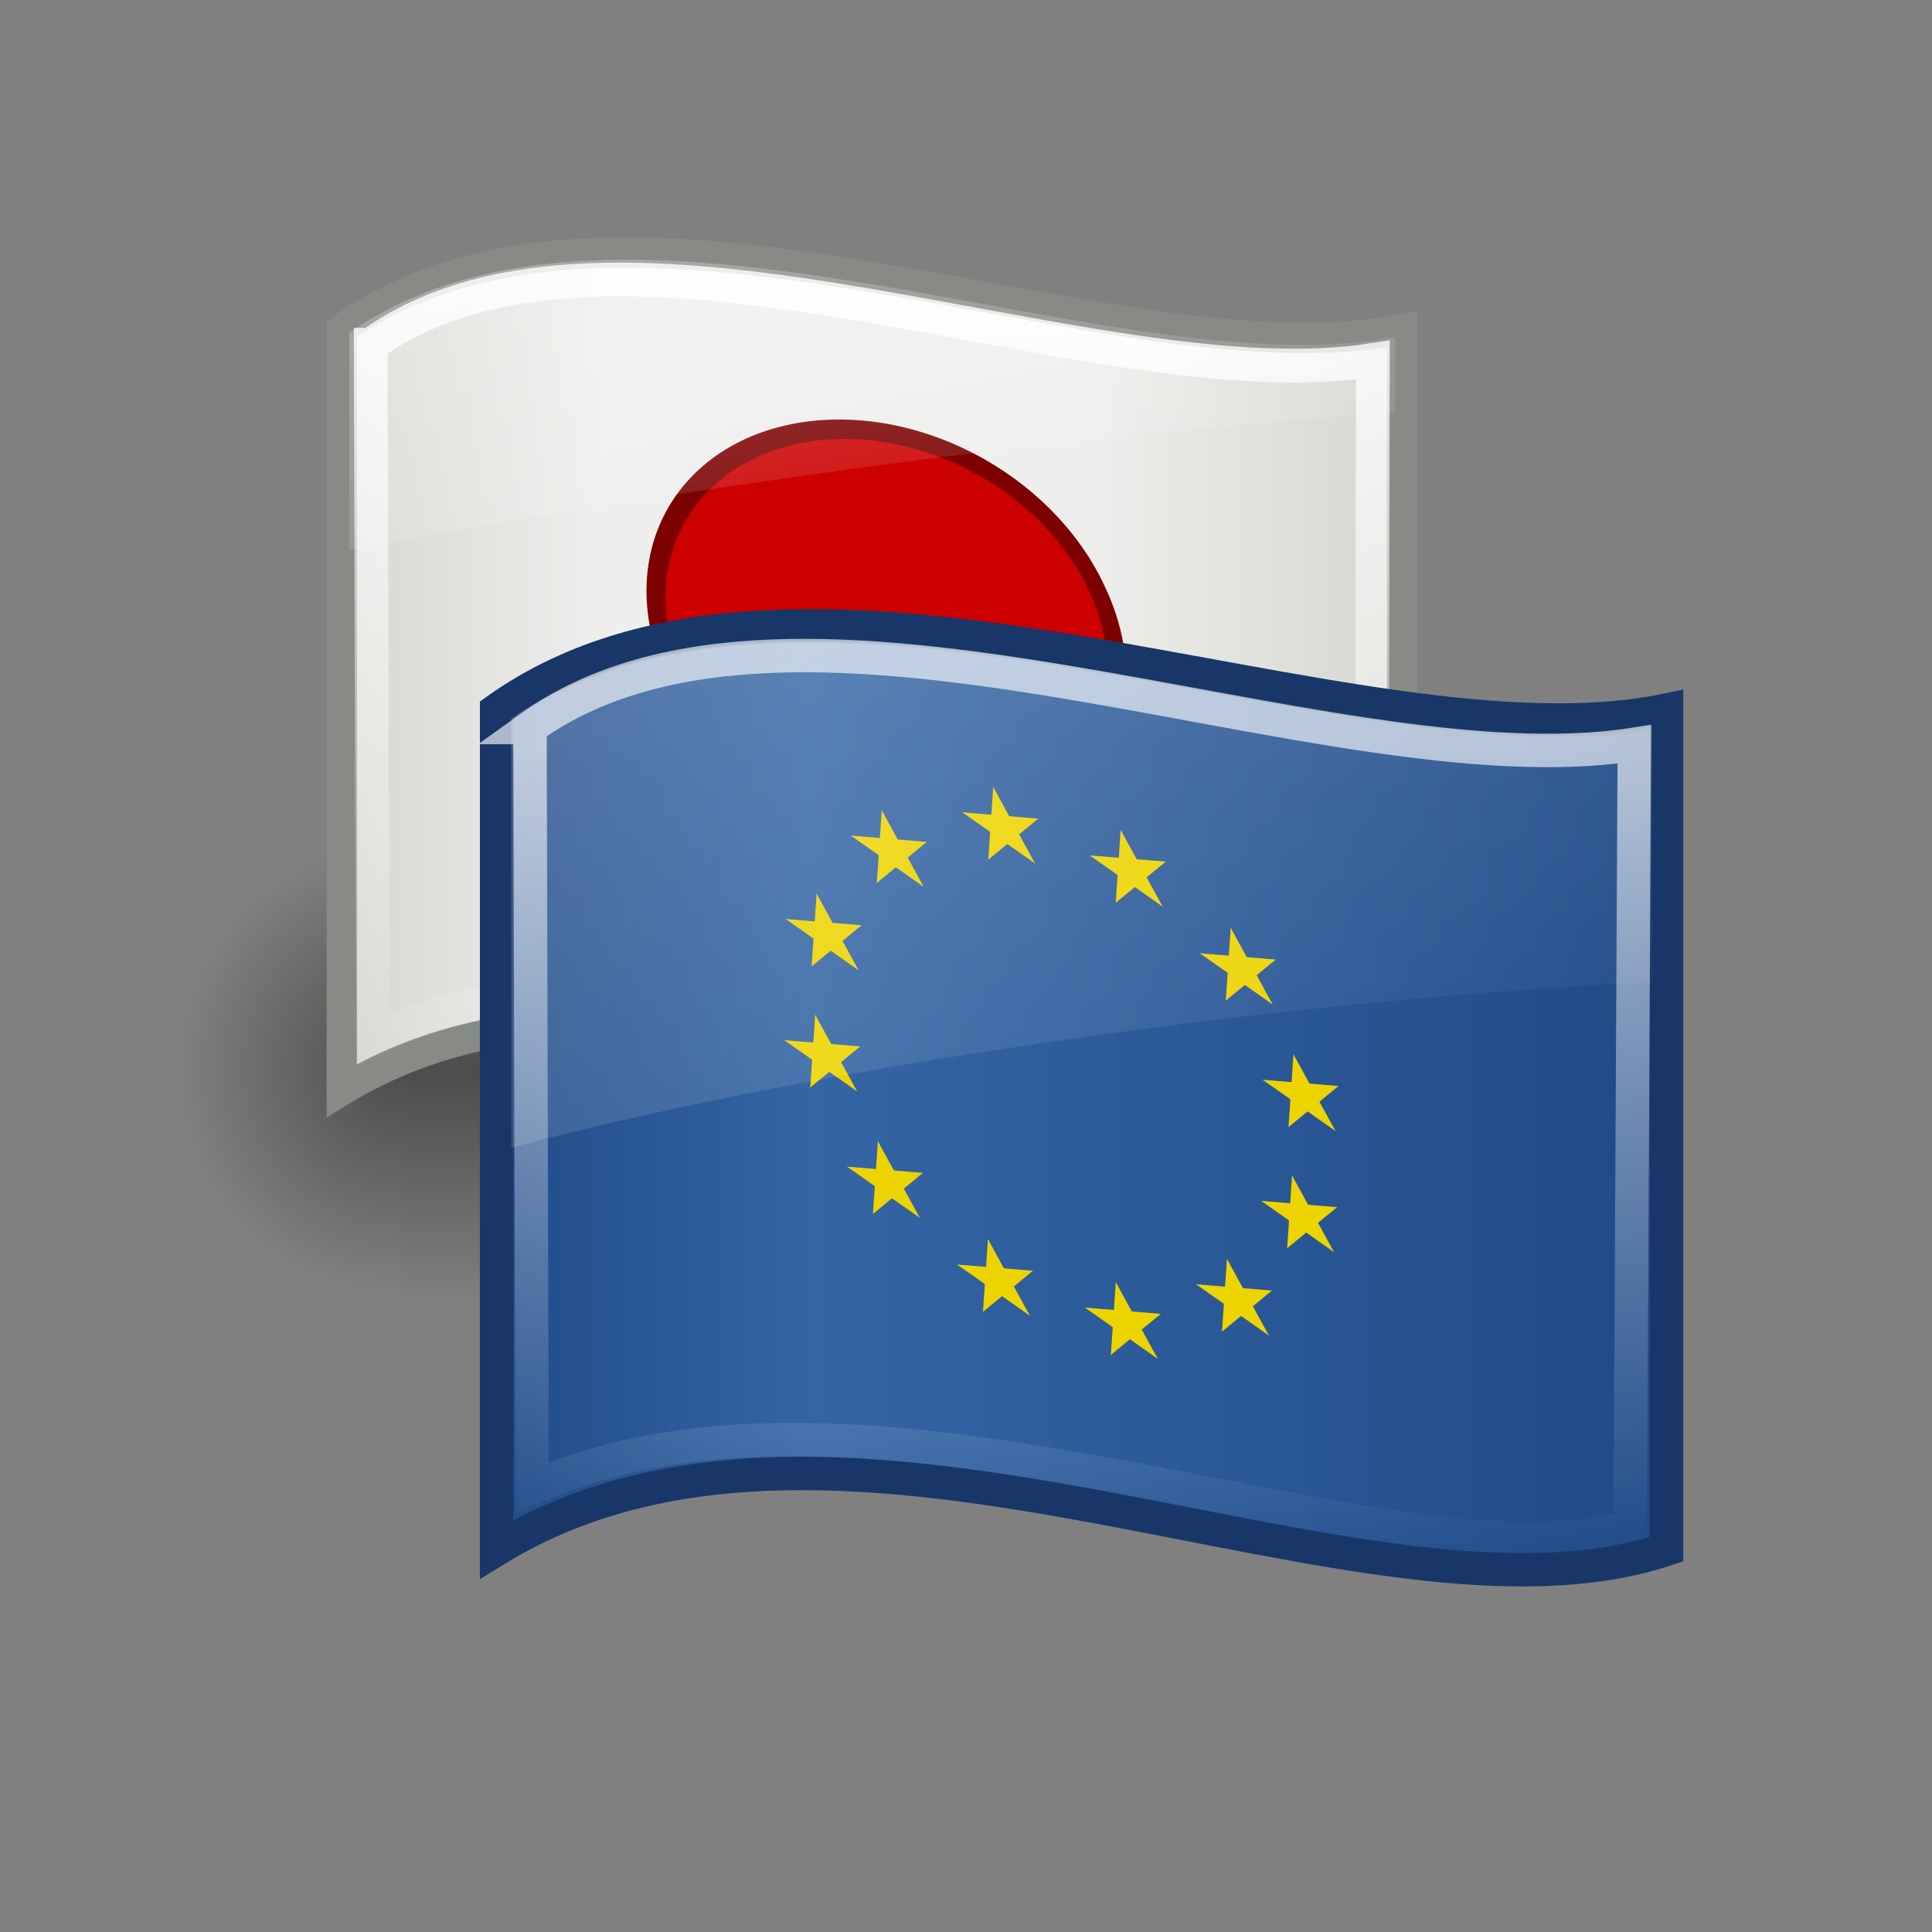 <svg:svg xmlns:ns1="http://www.w3.org/1999/xlink" xmlns:svg="http://www.w3.org/2000/svg" height="57.793" viewBox="-4.325 -4.143 57.793 57.793" width="57.793">
 <svg:rect x="-4.325" y="-4.143" width="57.793" height="57.793" fill="#808080" stroke="none"/>
 <svg:defs id="0">
  <svg:linearGradient id="C">
   <svg:stop id="v" stop-color="#d3d7cf" />
   <svg:stop id="w" offset="0.253" stop-color="#eeeeec" />
   <svg:stop id="x" offset="0.698" stop-color="#eeeeec" />
   <svg:stop id="y" offset="1" stop-color="#d3d7cf" />
  </svg:linearGradient>
  <svg:linearGradient id="D">
   <svg:stop id="z" stop-color="#204a87" />
   <svg:stop id="10" offset="0.273" stop-color="#3465a4" />
   <svg:stop id="11" offset="1" stop-color="#204a87" />
  </svg:linearGradient>
  <svg:linearGradient id="E">
   <svg:stop id="12" stop-color="#fff" />
   <svg:stop id="13" offset="1" stop-color="#fff" stop-opacity="0" />
  </svg:linearGradient>
  <svg:linearGradient id="F">
   <svg:stop id="14" stop-color="#fff" stop-opacity="0.8" />
   <svg:stop id="15" offset="1" stop-color="#fff" stop-opacity="0" />
  </svg:linearGradient>
  <svg:radialGradient cx="605.71" cy="486.65" gradientTransform="matrix(-2.774,0,0,1.97,112.762,-872.885)" gradientUnits="userSpaceOnUse" id="G" r="117.14" ns1:href="#H" />
  <svg:linearGradient id="H">
   <svg:stop id="16" />
   <svg:stop id="17" offset="1" stop-opacity="0" />
  </svg:linearGradient>
  <svg:radialGradient cx="605.71" cy="486.65" gradientTransform="matrix(2.774,0,0,1.97,-1891.633,-872.885)" gradientUnits="userSpaceOnUse" id="I" r="117.14" ns1:href="#H" />
  <svg:linearGradient id="J">
   <svg:stop id="18" stop-opacity="0" />
   <svg:stop id="19" offset="0.5" />
   <svg:stop id="1A" offset="1" stop-opacity="0" />
  </svg:linearGradient>
  <svg:linearGradient gradientTransform="matrix(2.774,0,0,1.97,-1892.179,-872.885)" gradientUnits="userSpaceOnUse" id="K" x2="0" y1="366.65" y2="609.51" ns1:href="#J" />
  <svg:linearGradient gradientTransform="translate(2.09,2.165)" gradientUnits="userSpaceOnUse" id="L" x1="2" x2="19" ns1:href="#c" />
  <svg:linearGradient gradientTransform="translate(2.09,-14.707)" gradientUnits="userSpaceOnUse" id="M" x1="2" x2="36" ns1:href="#b" />
  <svg:linearGradient gradientTransform="translate(2.09,-3.459)" gradientUnits="userSpaceOnUse" id="N" x1="2" x2="36" ns1:href="#Y" />
  <svg:linearGradient gradientTransform="translate(2.09,-9.083)" gradientUnits="userSpaceOnUse" id="O" x1="2" x2="36" ns1:href="#a" />
  <svg:linearGradient gradientTransform="translate(2.09,2.165)" gradientUnits="userSpaceOnUse" id="P" x1="2" x2="36" ns1:href="#Z" />
  <svg:linearGradient gradientTransform="matrix(0.98,0,0,1,2.206,2.165)" gradientUnits="userSpaceOnUse" id="Q" x1="0.914" x2="37.623" ns1:href="#d" />
  <svg:linearGradient gradientTransform="translate(-1.052,-0.925)" gradientUnits="userSpaceOnUse" id="R" x2="0" y1="40.35" y2="17.19" ns1:href="#E" />
  <svg:linearGradient gradientTransform="translate(-1.052,-1.081)" gradientUnits="userSpaceOnUse" id="S" x1="11.977" x2="46.14" ns1:href="#W" />
  <svg:linearGradient gradientUnits="userSpaceOnUse" id="T" x1="10.924" x2="44.998" ns1:href="#V" />
  <svg:linearGradient gradientTransform="translate(-1.052,-0.925)" gradientUnits="userSpaceOnUse" id="U" x1="11" x2="46.999" ns1:href="#X" />
  <svg:linearGradient id="V">
   <svg:stop id="1B" stop-color="#d3d7cf" />
   <svg:stop id="1C" offset="0.273" stop-color="#babdb6" />
   <svg:stop id="1D" offset="0.678" stop-color="#eeeeec" />
   <svg:stop id="1E" offset="1" stop-color="#d3d7cf" />
  </svg:linearGradient>
  <svg:linearGradient id="W">
   <svg:stop id="1F" stop-color="#3465a4" />
   <svg:stop id="1G" offset="0.242" stop-color="#204a87" />
   <svg:stop id="1H" offset="0.678" stop-color="#729fcf" />
   <svg:stop id="1I" offset="1" stop-color="#3465a4" />
  </svg:linearGradient>
  <svg:linearGradient id="X">
   <svg:stop id="1J" stop-color="#c00" />
   <svg:stop id="1K" offset="0.253" stop-color="#a40000" />
   <svg:stop id="1L" offset="0.698" stop-color="#ef2929" />
   <svg:stop id="1M" offset="1" stop-color="#c00" />
  </svg:linearGradient>
  <svg:linearGradient id="Y">
   <svg:stop id="1N" stop-color="#c00" />
   <svg:stop id="1O" offset="0.231" stop-color="#a40000" />
   <svg:stop id="1P" offset="0.688" stop-color="#ef2929" />
   <svg:stop id="1Q" offset="1" stop-color="#c00" />
  </svg:linearGradient>
  <svg:linearGradient id="Z">
   <svg:stop id="1R" stop-color="#c00" />
   <svg:stop id="1S" offset="0.208" stop-color="#a40000" />
   <svg:stop id="1T" offset="0.576" stop-color="#ef2929" />
   <svg:stop id="1U" offset="1" stop-color="#c00" />
  </svg:linearGradient>
  <svg:linearGradient id="a">
   <svg:stop id="1V" stop-color="#c00" />
   <svg:stop id="1W" offset="0.152" stop-color="#a40000" />
   <svg:stop id="1X" offset="0.704" stop-color="#ef2929" />
   <svg:stop id="1Y" offset="1" stop-color="#c00" />
  </svg:linearGradient>
  <svg:linearGradient id="b">
   <svg:stop id="1Z" stop-color="#c00" />
   <svg:stop id="1a" offset="0.221" stop-color="#a40000" />
   <svg:stop id="1b" offset="0.576" stop-color="#ef2929" />
   <svg:stop id="1c" offset="1" stop-color="#c00" />
  </svg:linearGradient>
  <svg:linearGradient id="c">
   <svg:stop id="1d" stop-color="#3465a4" />
   <svg:stop id="1e" offset="0.319" stop-color="#204a87" />
   <svg:stop id="1f" offset="1" stop-color="#3465a4" />
  </svg:linearGradient>
  <svg:linearGradient id="d">
   <svg:stop id="1g" stop-color="#d3d7cf" />
   <svg:stop id="1h" offset="0.26" stop-color="#babdb6" />
   <svg:stop id="1i" offset="0.711" stop-color="#eeeeec" />
   <svg:stop id="1j" offset="1" stop-color="#d3d7cf" />
  </svg:linearGradient>
  <svg:linearGradient gradientTransform="matrix(0.907,0,0,0.907,-4.578,-10.78)" gradientUnits="userSpaceOnUse" id="e" x2="0" y1="18.304" y2="43.37" ns1:href="#E" />
  <svg:linearGradient gradientTransform="matrix(0.907,0,0,0.907,-4.578,-10.78)" gradientUnits="userSpaceOnUse" id="f" x1="11" x2="46.999" ns1:href="#C" />
  <svg:linearGradient gradientUnits="userSpaceOnUse" id="g" x1="11.342" x2="17.04" y1="-13.575" y2="16.383" ns1:href="#E" />
  <svg:linearGradient gradientUnits="userSpaceOnUse" id="h" x1="3.821" x2="36.67" y1="-21.04" y2="34.861" ns1:href="#F" />
  <svg:linearGradient gradientTransform="translate(-0.972,-1.061)" gradientUnits="userSpaceOnUse" id="i" x2="0" y1="19.276" y2="43.45" ns1:href="#F" />
  <svg:linearGradient gradientTransform="translate(-0.972,-1.061)" gradientUnits="userSpaceOnUse" id="j" x1="11" x2="46.999" ns1:href="#D" />
  <svg:g id="k">
   <svg:g id="1k">
    <svg:path d="M 0,0 V 1 H 0.5 z" id="1s" transform="matrix(0.951,0.309,-0.309,0.951,0,-1)" />
    <svg:use height="1" id="1t" transform="scale(-1,1)" width="1" ns1:href="#1s" />
   </svg:g>
   <svg:g id="1l">
    <svg:use height="1" id="1u" transform="matrix(0.309,0.951,-0.951,0.309,0,0)" width="1" ns1:href="#1k" />
    <svg:use height="1" id="1v" transform="matrix(-0.809,0.588,-0.588,-0.809,0,0)" width="1" ns1:href="#1k" />
   </svg:g>
   <svg:use height="1" id="1m" transform="scale(-1,1)" width="1" ns1:href="#1l" />
  </svg:g>
 </svg:defs>
 <svg:g id="1" transform="matrix(0.02,0,0,0.029,38.87,25.327)">
  <svg:rect fill="url(#K)" height="478.36" id="l" opacity="0.402" width="1339.63" x="-1559.25" y="-150.7" />
  <svg:path d="m -219.619,-150.68 c 0,0 0,478.331 0,478.331 142.874,0.9 345.4,-107.17 345.4,-239.196 0,-132.027 -159.437,-239.135 -345.4,-239.135 z" fill="url(#I)" id="m" opacity="0.402" />
  <svg:path d="m -1559.252,-150.68 c 0,0 0,478.331 0,478.331 -142.874,0.9 -345.4,-107.17 -345.4,-239.196 0,-132.027 159.437,-239.135 345.4,-239.135 z" fill="url(#G)" id="n" opacity="0.402" />
 </svg:g>
 <svg:path d="m 5.899,5.698 c 8.332,-5.935 23.228,1.765 31.718,0 l 0,22.779 c -8.175,2.727 -22.285,-5.775 -31.718,0 l 0,-22.779 0,0 z" display="block" fill="url(#f)" fill-rule="evenodd" id="2" stroke="#888a85" stroke-width="0.907" />
 <svg:path d="M 6.765,6.172 C 14.003,0.974 28.392,7.937 36.743,6.626 L 36.709,27.8 C 29.322,29.67 15.593,22.567 6.821,26.98 l -0.057,-20.808 -1.8e-6,0 z" display="block" fill="none" id="3" opacity="0.8" stroke="url(#e)" stroke-width="1.01" />
 <svg:g id="4" transform="matrix(0.02,0,0,0.033,46.173,35.142)">
  <svg:rect fill="url(#K)" height="478.36" id="o" opacity="0.402" width="1339.63" x="-1559.25" y="-150.7" />
  <svg:path d="m -219.619,-150.68 c 0,0 0,478.331 0,478.331 142.874,0.9 345.4,-107.17 345.4,-239.196 0,-132.027 -159.437,-239.135 -345.4,-239.135 z" fill="url(#I)" id="p" opacity="0.402" />
  <svg:path d="m -1559.252,-150.68 c 0,0 0,478.331 0,478.331 -142.874,0.9 -345.4,-107.17 -345.4,-239.196 0,-132.027 159.437,-239.135 345.4,-239.135 z" fill="url(#G)" id="q" opacity="0.402" />
 </svg:g>
 <svg:path d="m -15.203,30.432 a 23.818,20.946 0 1 1 -47.635,0 23.818,20.946 0 1 1 47.635,0 z" fill="#7c0000" id="5" transform="matrix(0.274,-0.06,0.14,0.296,28.619,3.46)" />
 <svg:path d="m -39.031,11.281 c -12.294,0 -22.031,8.698 -22.031,19.156 0,10.458 9.737,19.156 22.031,19.156 12.294,0 22.062,-8.701 22.062,-19.156 0,-10.455 -9.769,-19.156 -22.062,-19.156 z" fill="#c00" id="6" transform="matrix(0.274,-0.06,0.14,0.296,28.619,3.46)" />
 <svg:path d="M 14.719,3.625 C 14.203,3.619 13.689,3.63 13.188,3.656 10.555,3.793 8.145,4.408 6.125,5.812 l 0,6.5 C 16.276,10.405 28.32,8.753 37.406,8.219 l 0,-2.281 C 34.196,6.531 30.227,5.887 26.031,5.125 22.266,4.442 18.331,3.668 14.719,3.625 z" display="block" fill="url(#g)" fill-rule="evenodd" id="7" opacity="0.6" stroke-width="0.907" />
 <svg:path d="m 10.53,17.099 c 9.182,-6.541 25.641,1.945 34.997,0 l 0,25.102 c -9.009,3.005 -24.602,-6.364 -34.997,0 l 0,-25.102 z" display="block" fill="url(#j)" fill-rule="evenodd" id="8" stroke="#183768" />
 <svg:g id="9" transform="matrix(0.991,0.082,0.467,1.043,-12.583,-3.201)">
  <svg:use fill="#edd400" height="48" id="r" transform="matrix(1.204,0,-0.259,1.204,27.371,27.801)" width="48" y="-6" ns1:href="#k" />
  <svg:use fill="#edd400" height="48" id="s" transform="matrix(1.204,0,-0.259,1.204,27.371,27.801)" width="48" y="6" ns1:href="#k" />
  <svg:g fill="#edd400" id="t" transform="matrix(1.204,0,-0.259,1.204,27.371,27.801)">
   <svg:use height="48" id="1n" width="48" x="-6" ns1:href="#k" />
   <svg:use height="48" id="1o" transform="matrix(-0.809,-0.588,0.588,-0.809,-3,-5.196)" width="48" ns1:href="#k" />
   <svg:use height="48" id="1p" transform="matrix(-0.809,0.588,-0.588,-0.809,-5.196,-3)" width="48" ns1:href="#k" />
   <svg:use height="48" id="1q" transform="matrix(0.309,0.951,-0.951,0.309,-5.196,3)" width="48" ns1:href="#k" />
   <svg:use height="48" id="1r" transform="matrix(0.309,0.951,-0.951,0.309,-3,5.196)" width="48" ns1:href="#k" />
  </svg:g>
  <svg:use height="48" id="u" transform="matrix(-1,0,-0.43,1,66.686,0)" width="48" ns1:href="#t" />
 </svg:g>
 <svg:path d="m 11.528,17.621 c 7.977,-5.728 23.834,1.945 33.036,0.5 l -0.125,23.378 c -6.815,2.193 -22.738,-5.704 -32.848,-1.125 l -0.062,-22.753 z" display="block" fill="none" id="A" opacity="0.8" stroke="url(#i)" />
 <svg:path d="m 20.25,15.031 c -0.565,-0.006 -1.108,0.003 -1.656,0.031 -2.852,0.148 -5.452,0.796 -7.625,2.281 l 0,12.844 c 9.711,-2.588 24.002,-4.502 34.125,-4.938 l 0,-7.656 c -3.55,0.592 -7.871,-0.118 -12.406,-0.938 -4.158,-0.751 -8.484,-1.582 -12.438,-1.625 z" display="block" fill="url(#h)" fill-rule="evenodd" id="B" opacity="0.6" />
</svg:svg>